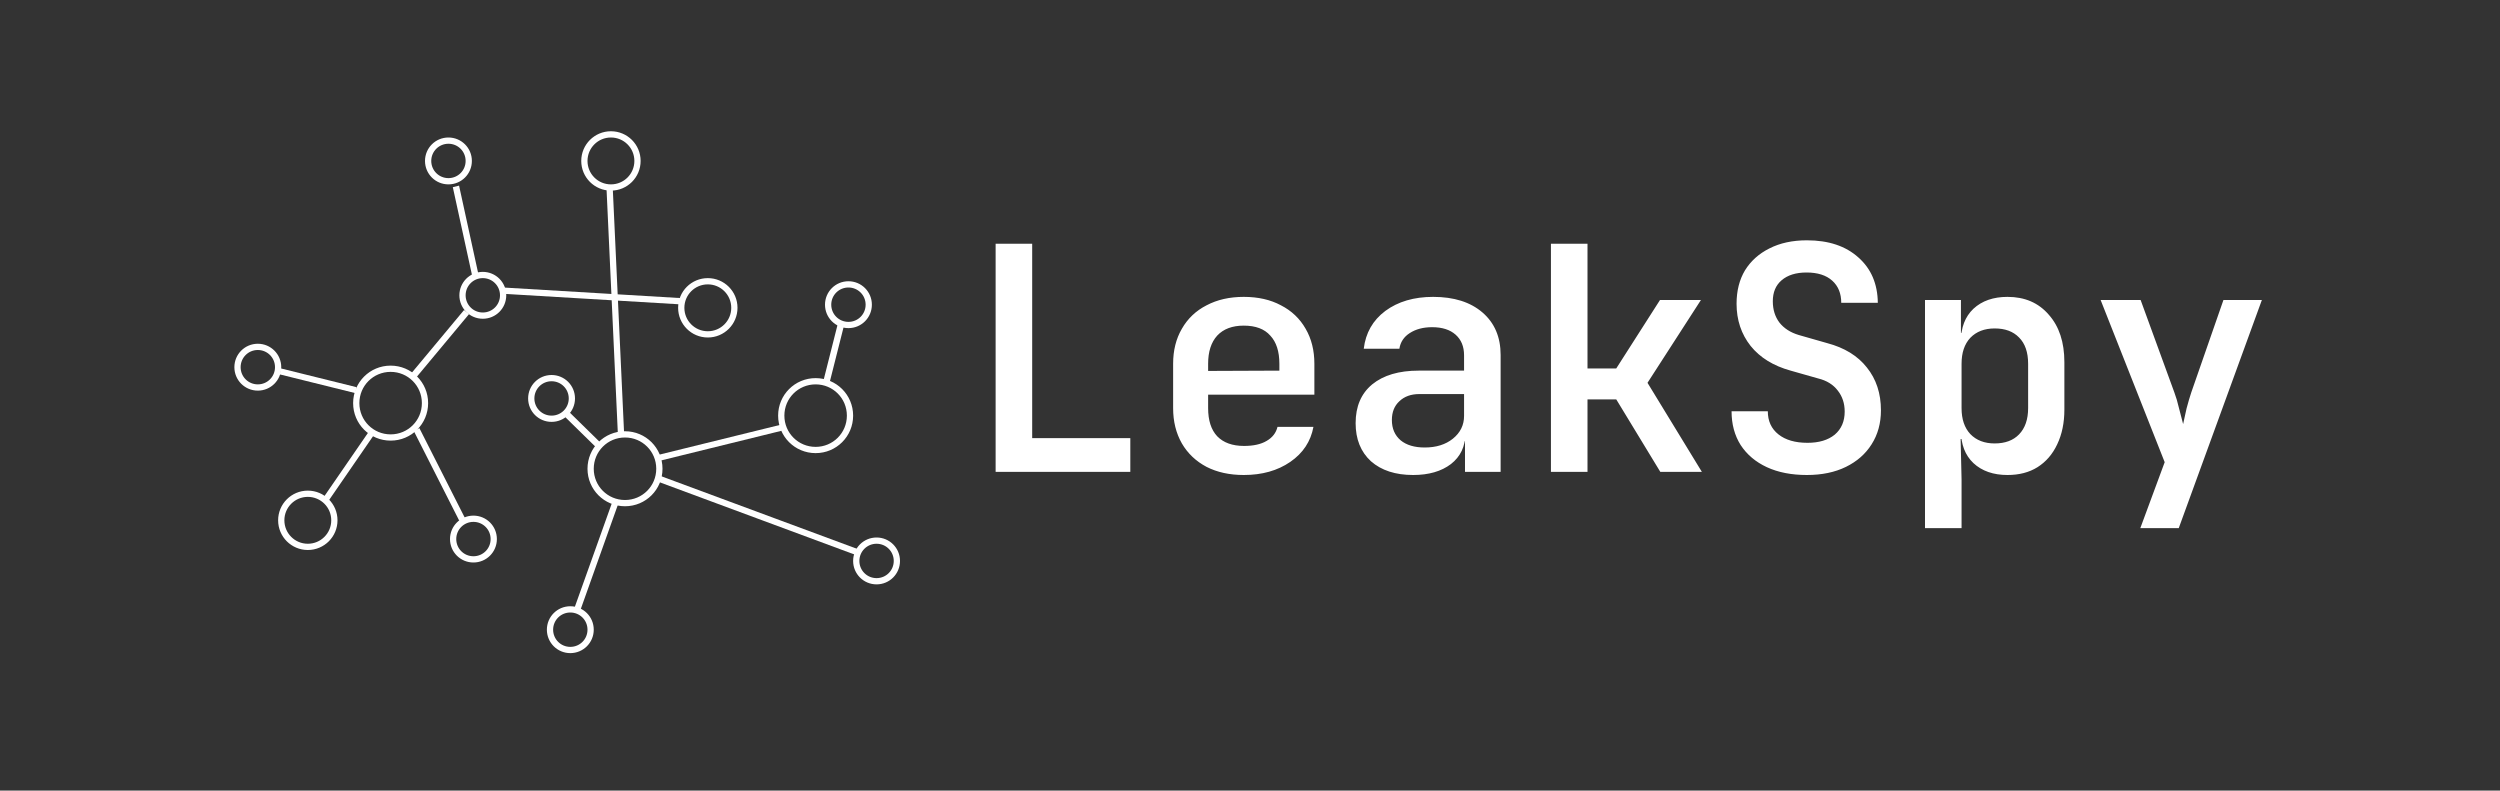 <svg version="1.2" xmlns="http://www.w3.org/2000/svg" viewBox="0 0 800 253" width="800" height="253">
	<rect x="0" y="0" width="800" height="253" fill="#333333" stroke="none"/>
	<title>Large</title>
	<style>
		.s0 { fill: none;stroke: #ffffff;stroke-width: 2 } 
		.s1 { fill: #ffffff } 
	</style>
	<path id="Shape 1" class="s0" d="m226.5 107c-4.7 0-8.5-3.8-8.5-8.5 0-4.7 3.8-8.5 8.5-8.5 4.7 0 8.5 3.8 8.5 8.5 0 4.7-3.8 8.5-8.5 8.5zm-31-47c-4.7 0-8.5-3.8-8.5-8.5 0-4.7 3.8-8.5 8.5-8.5 4.7 0 8.5 3.8 8.5 8.5 0 4.7-3.8 8.5-8.5 8.5zm-97 115c-4.7 0-8.5-3.8-8.5-8.5 0-4.7 3.8-8.5 8.5-8.5 4.7 0 8.5 3.8 8.5 8.5 0 4.7-3.8 8.5-8.5 8.5zm53 4c-3.6 0-6.5-2.9-6.5-6.5 0-3.6 2.9-6.5 6.5-6.5 3.6 0 6.5 2.9 6.5 6.5 0 3.6-2.9 6.5-6.5 6.5zm-8-121c-3.6 0-6.5-2.9-6.5-6.5 0-3.6 2.9-6.5 6.5-6.5 3.6 0 6.5 2.9 6.5 6.5 0 3.6-2.9 6.5-6.5 6.5zm11 43c-3.6 0-6.5-2.9-6.5-6.5 0-3.6 2.9-6.5 6.5-6.5 3.6 0 6.5 2.9 6.5 6.5 0 3.6-2.9 6.5-6.5 6.5zm22 33c-3.6 0-6.5-2.9-6.5-6.5 0-3.6 2.9-6.5 6.5-6.5 3.6 0 6.5 2.9 6.5 6.5 0 3.6-2.9 6.5-6.5 6.5zm6 74c-3.6 0-6.5-2.9-6.5-6.5 0-3.6 2.9-6.5 6.5-6.5 3.6 0 6.5 2.9 6.5 6.5 0 3.6-2.9 6.5-6.5 6.5zm98-22c-3.6 0-6.5-2.9-6.5-6.5 0-3.6 2.9-6.5 6.5-6.5 3.6 0 6.5 2.9 6.5 6.5 0 3.6-2.9 6.5-6.5 6.5zm-9-82c-3.6 0-6.5-2.9-6.5-6.5 0-3.6 2.9-6.5 6.5-6.5 3.6 0 6.5 2.9 6.5 6.5 0 3.6-2.9 6.5-6.5 6.5zm-189 20c-3.6 0-6.5-2.9-6.5-6.5 0-3.6 2.9-6.5 6.5-6.5 3.6 0 6.5 2.9 6.5 6.5 0 3.6-2.9 6.5-6.5 6.5zm42.5 16c-6.1 0-11-4.9-11-11 0-6.1 4.9-11 11-11 6.1 0 11 4.9 11 11 0 6.1-4.9 11-11 11zm75 21c-6.1 0-11-4.9-11-11 0-6.1 4.9-11 11-11 6.1 0 11 4.9 11 11 0 6.1-4.9 11-11 11zm61-17c-6.1 0-11-4.9-11-11 0-6.1 4.9-11 11-11 6.1 0 11 4.9 11 11 0 6.1-4.9 11-11 11z"/>
	<path id="Shape 14" class="s1" d="m195.8 161l1.9 0.6-12 33.7-1.9-0.7zm-77.9-22.7l1.6 1.1-14.6 21.2-1.6-1.1zm-28.4-18.5l0.4-1.9 24.2 6-0.4 1.9zm42.9 18.1l1.8-0.9 14.6 28.8-1.8 0.9zm0.7-17l-1.6-1.3 17-20.4 1.6 1.3zm20-33.1l-2 0.5-6.2-28.4 2-0.5zm7.7 6.2l0.2-2 57 3.4-0.2 2zm31.6 47.9l-1.4 1.5-10.2-10 1.4-1.5zm7.3-3.5l-2 0.1-3.6-77.8 2-0.1zm10.5 15.6l0.6-1.9 64.2 23.8-0.6 1.9zm0.3-6.4l-0.4-1.9 40.6-10 0.4 1.9zm55-25.3l-2-0.5 4.8-19 2 0.5z"/>
	<path id="Nixity" class="s1" aria-label="LeakSpy"  d="m361.7 151h-43.1v-73h11.7v62.2h31.4zm36.3 1q-6.8 0-11.9-2.6-5.1-2.7-7.9-7.5-2.8-4.9-2.8-11.3v-14.2q0-6.4 2.8-11.2 2.8-4.9 7.9-7.5 5.1-2.7 11.9-2.7 6.9 0 11.9 2.7 5.1 2.6 7.9 7.5 2.8 4.8 2.8 11.2v9.9h-34v4.3q0 5.9 2.9 9 3 3.1 8.6 3.1 4.5 0 7.2-1.6 2.8-1.6 3.5-4.5h11.5q-1.3 7-7.4 11.2-6.1 4.2-14.9 4.2zm12.2-33.4l-0.8 0.9v-3.1q0-5.9-2.9-9-2.8-3.2-8.5-3.2-5.5 0-8.5 3.2-2.9 3.2-2.9 9v2.3zm42 33.4q-8.5 0-13.5-4.4-4.9-4.5-4.9-12.2 0-8 5.3-12.4 5.4-4.4 14.9-4.4h14.5v-4.9q0-4.2-2.7-6.6-2.7-2.4-7.5-2.4-4.3 0-7.2 1.9-2.8 1.8-3.3 5h-11.4q0.9-7.6 6.9-12.1 6.1-4.5 15.3-4.5 10 0 15.8 5 5.8 5 5.8 13.6v37.4h-11.4v-9.8h-1.9l2-2.4q0 6.1-4.6 9.7-4.6 3.5-12.1 3.5zm3.7-8.8q5.5 0 9-2.8 3.6-2.9 3.6-7.3v-7h-14.3q-4 0-6.4 2.3-2.4 2.2-2.4 6 0 4.1 2.8 6.5 2.8 2.3 7.7 2.3zm52.1 7.8h-11.7v-73h11.7v39.9h9.2l14-21.9h13.1l-17.1 26.5 17.4 28.5h-13.3l-14.1-23.2h-9.2zm70.2 1q-7.4 0-12.8-2.5-5.4-2.5-8.4-7.1-2.9-4.6-2.9-10.8h11.6q0 4.7 3.4 7.4 3.4 2.7 9.3 2.7 5.5 0 8.7-2.6 3.2-2.7 3.2-7.4 0-3.9-2.2-6.7-2.2-2.9-6.3-3.9l-8.8-2.5q-8.3-2.3-12.8-7.9-4.5-5.7-4.5-13.5 0-6.2 2.7-10.7 2.8-4.5 7.8-7 5.1-2.6 12-2.6 10.4 0 16.5 5.5 6.1 5.4 6.2 14.5h-11.7q0-4.5-2.9-7.1-2.9-2.6-8.2-2.6-5.1 0-8 2.5-2.8 2.4-2.8 6.7 0 4 2.1 6.8 2.2 2.8 6.2 4l9.1 2.6q8.3 2.2 12.7 7.8 4.5 5.6 4.5 13.7 0 6.2-3 10.9-2.9 4.6-8.2 7.2-5.3 2.6-12.5 2.6zm49.5 17h-11.7v-73h11.5v10.5h2.5l-2.5 2.7q0-6.6 4-10.4 4.1-3.8 10.9-3.8 8.3 0 13.2 5.7 5 5.6 5 15.2v15.2q0 6.3-2.3 11.1-2.2 4.7-6.3 7.3-4 2.5-9.6 2.5-6.8 0-10.9-3.8-4-3.8-4-10.4l2.5 2.7h-2.6l0.3 12.9zm10.6-27.1q5 0 7.8-2.9 2.9-3 2.9-8.4v-14.2q0-5.5-2.9-8.4-2.8-2.9-7.8-2.9-4.9 0-7.8 3-2.8 3-2.8 8.3v14.2q0 5.3 2.8 8.3 2.9 3 7.8 3zm58.9 27.1h-12.3l7.8-21.1-20.5-51.9h12.8l10.8 29.6q0.8 2.1 1.5 5.1 0.8 3 1.3 5 0.4-2 1.1-5 0.8-3 1.5-5.1l10.3-29.6h12.3z"/>
</svg>